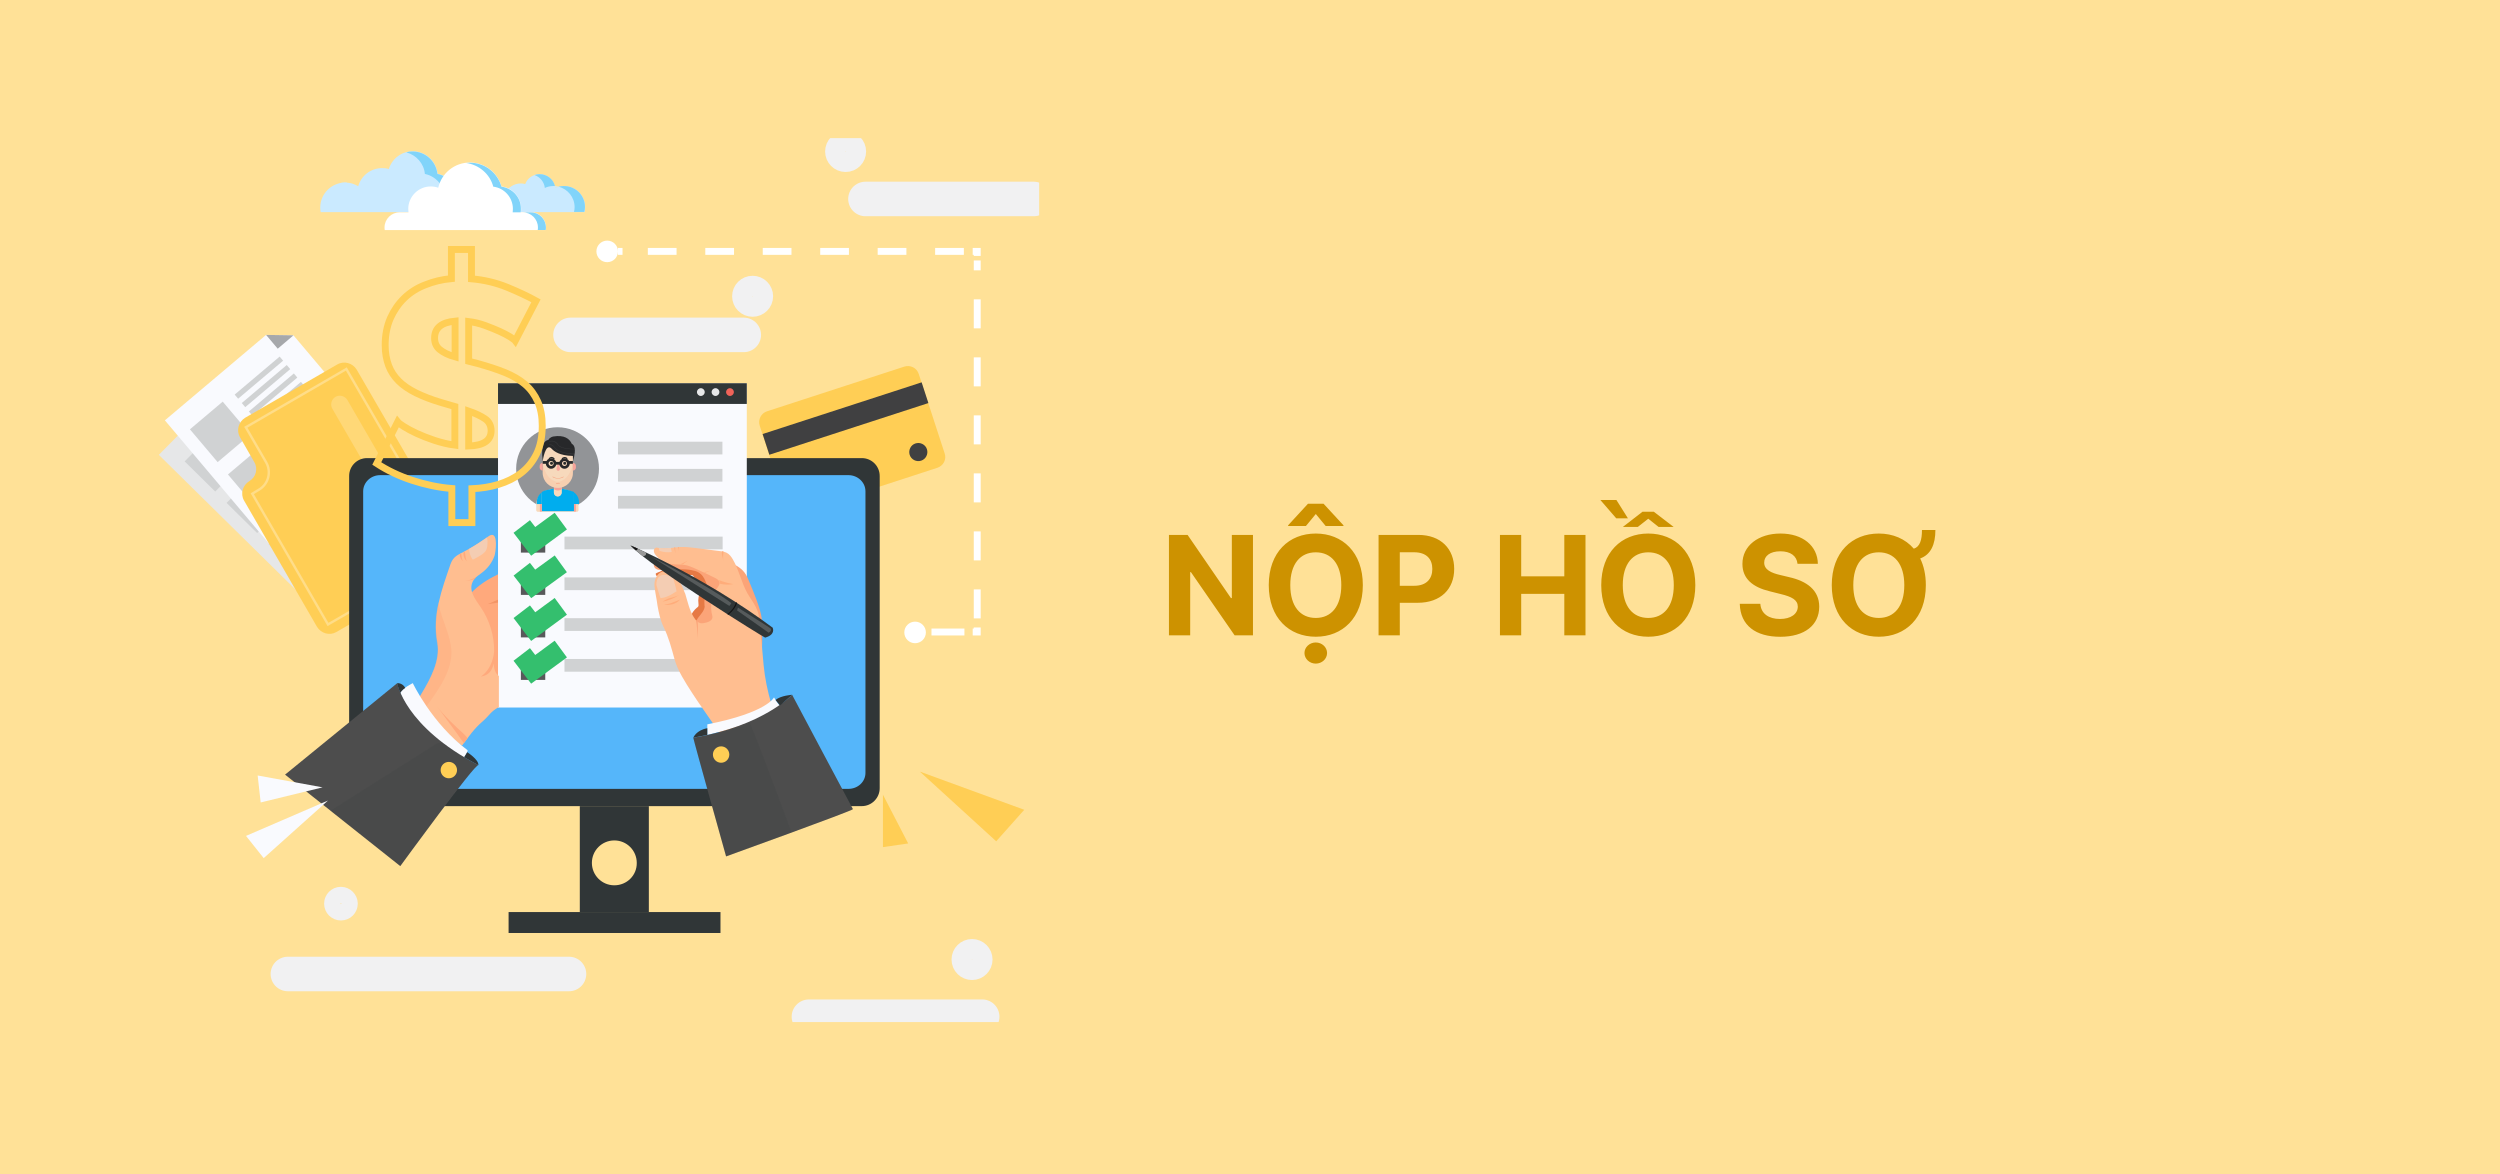<svg width="362" height="170" viewBox="0 0 362 170" fill="none" xmlns="http://www.w3.org/2000/svg">
<rect width="362" height="170" fill="#FFE197"/>
<g clip-path="url(#clip0)">
<path d="M135.722 67.738L115.852 74.205C114.977 74.487 114.04 74.018 113.758 73.143L110.009 61.646C109.728 60.771 110.197 59.834 111.071 59.553L130.942 53.086C131.816 52.804 132.754 53.273 133.035 54.148L136.784 65.645C137.096 66.52 136.597 67.457 135.722 67.738Z" fill="#FFCE55"/>
<path d="M133.452 55.363L110.426 62.847L111.401 65.848L134.428 58.364L133.452 55.363Z" fill="#404041"/>
<path d="M134.222 65.051C134.441 65.739 134.066 66.488 133.378 66.707C132.691 66.926 131.941 66.551 131.722 65.864C131.504 65.176 131.879 64.426 132.566 64.208C133.253 63.989 134.003 64.364 134.222 65.051Z" fill="#404041"/>
<path d="M59.897 71.112L44.339 86.89L23 65.864L36.465 52.211L38.309 52.055L40.433 51.898L59.897 71.112Z" fill="#E6E7E8"/>
<path d="M36.467 52.211L38.31 54.023L40.435 51.898L36.467 52.211Z" fill="#A6A8AB"/>
<path d="M31.103 62.386L26.736 66.811L31.162 71.178L35.529 66.752L31.103 62.386Z" fill="#D0D2D3"/>
<path d="M38.693 55.135L32.703 61.207L33.259 61.756L39.249 55.684L38.693 55.135Z" fill="#D0D2D3"/>
<path d="M39.843 56.294L33.853 62.366L34.41 62.914L40.4 56.842L39.843 56.294Z" fill="#D0D2D3"/>
<path d="M40.996 57.408L35.006 63.48L35.562 64.028L41.552 57.956L40.996 57.408Z" fill="#D0D2D3"/>
<path d="M42.125 58.545L36.135 64.617L36.691 65.166L42.681 59.094L42.125 58.545Z" fill="#D0D2D3"/>
<path d="M37.173 68.392L32.807 72.818L37.233 77.185L41.599 72.759L37.173 68.392Z" fill="#D0D2D3"/>
<path d="M44.764 61.142L38.773 67.214L39.33 67.762L45.319 61.691L44.764 61.142Z" fill="#D0D2D3"/>
<path d="M45.914 62.257L39.924 68.329L40.48 68.877L46.47 62.805L45.914 62.257Z" fill="#D0D2D3"/>
<path d="M47.043 63.394L41.053 69.466L41.609 70.014L47.599 63.943L47.043 63.394Z" fill="#D0D2D3"/>
<path d="M48.193 64.508L42.203 70.58L42.759 71.129L48.749 65.057L48.193 64.508Z" fill="#D0D2D3"/>
<path d="M43.261 74.377L38.895 78.803L43.321 83.169L47.687 78.743L43.261 74.377Z" fill="#D0D2D3"/>
<path d="M50.851 67.127L44.861 73.199L45.417 73.748L51.407 67.676L50.851 67.127Z" fill="#D0D2D3"/>
<path d="M51.98 68.264L45.99 74.336L46.546 74.885L52.536 68.813L51.98 68.264Z" fill="#D0D2D3"/>
<path d="M53.133 69.379L47.143 75.451L47.699 76L53.689 69.928L53.133 69.379Z" fill="#D0D2D3"/>
<path d="M54.26 70.515L48.27 76.587L48.826 77.136L54.816 71.064L54.26 70.515Z" fill="#D0D2D3"/>
<path d="M60.147 69.457L43.214 83.766L23.875 60.865L38.528 48.493L40.371 48.524L42.495 48.556L60.147 69.457Z" fill="#F9FAFE"/>
<path d="M38.527 48.493L40.214 50.493L42.495 48.556L38.527 48.493Z" fill="#A6A8AB"/>
<path d="M32.249 58.154L27.5 62.167L31.513 66.916L36.261 62.903L32.249 58.154Z" fill="#D0D2D3"/>
<path d="M40.493 51.632L33.978 57.137L34.483 57.733L40.997 52.229L40.493 51.632Z" fill="#D0D2D3"/>
<path d="M41.52 52.855L35.006 58.359L35.51 58.956L42.025 53.451L41.52 52.855Z" fill="#D0D2D3"/>
<path d="M42.55 54.077L36.035 59.581L36.539 60.178L43.054 54.673L42.55 54.077Z" fill="#D0D2D3"/>
<path d="M43.577 55.299L37.062 60.804L37.567 61.401L44.081 55.896L43.577 55.299Z" fill="#D0D2D3"/>
<path d="M37.755 64.688L33.006 68.7L37.019 73.449L41.767 69.436L37.755 64.688Z" fill="#D0D2D3"/>
<path d="M45.999 58.165L39.484 63.67L39.989 64.266L46.503 58.762L45.999 58.165Z" fill="#D0D2D3"/>
<path d="M47.028 59.387L40.514 64.892L41.018 65.488L47.532 59.984L47.028 59.387Z" fill="#D0D2D3"/>
<path d="M48.056 60.61L41.541 66.115L42.045 66.711L48.56 61.206L48.056 60.61Z" fill="#D0D2D3"/>
<path d="M49.083 61.832L42.568 67.337L43.072 67.934L49.587 62.429L49.083 61.832Z" fill="#D0D2D3"/>
<path d="M43.262 71.222L38.514 75.235L42.526 79.984L47.275 75.971L43.262 71.222Z" fill="#D0D2D3"/>
<path d="M51.485 64.675L44.971 70.18L45.475 70.777L51.989 65.272L51.485 64.675Z" fill="#D0D2D3"/>
<path d="M52.513 65.897L45.998 71.402L46.502 71.999L53.017 66.494L52.513 65.897Z" fill="#D0D2D3"/>
<path d="M53.561 67.144L47.047 72.649L47.551 73.246L54.066 67.741L53.561 67.144Z" fill="#D0D2D3"/>
<path d="M54.614 68.346L48.1 73.85L48.604 74.447L55.118 68.942L54.614 68.346Z" fill="#D0D2D3"/>
<path d="M36.809 66.895L34.747 63.302C34.185 62.334 34.529 61.084 35.497 60.49L48.838 52.773C49.806 52.211 51.056 52.555 51.65 53.523L66.365 78.923C66.927 79.892 66.583 81.141 65.615 81.735L54.836 87.984L50.494 90.483L48.713 91.514C47.744 92.076 46.495 91.733 45.901 90.764L35.341 72.487C34.779 71.519 35.122 70.269 36.091 69.676C37.059 69.113 37.403 67.864 36.809 66.895Z" fill="#FFCE55"/>
<path opacity="0.3" d="M65.551 79.986L47.493 90.421L36.527 71.488L37.464 70.926C38.87 70.114 39.339 68.333 38.527 66.927L35.59 61.865L50.149 53.43L65.551 79.986Z" stroke="white" stroke-width="0.35" stroke-miterlimit="10"/>
<path opacity="0.2" d="M61.022 78.955C61.615 78.611 61.834 77.83 61.49 77.236L50.305 57.928C49.962 57.335 49.181 57.116 48.587 57.46C47.993 57.803 47.775 58.585 48.118 59.178L59.303 78.486C59.647 79.111 60.397 79.298 61.022 78.955Z" fill="white"/>
<path d="M84.641 30.684C84.703 30.466 84.735 30.216 84.735 29.997C84.735 28.31 83.36 26.935 81.673 26.935C81.204 26.935 80.798 27.029 80.392 27.217C80.267 26.092 79.299 25.217 78.142 25.217C77.174 25.217 76.362 25.811 76.049 26.654C75.862 26.592 75.643 26.561 75.424 26.561C74.425 26.561 73.55 27.154 73.112 27.998C73.019 27.998 72.925 27.998 72.831 27.998C71.269 27.998 69.957 29.185 69.801 30.716H84.641V30.684Z" fill="#CAEAFF"/>
<path d="M78.142 25.217C77.892 25.217 77.611 25.279 77.393 25.342C78.205 25.623 78.799 26.342 78.892 27.217C79.267 27.029 79.704 26.935 80.173 26.935C80.236 26.935 80.298 26.935 80.361 26.935C80.111 25.936 79.205 25.217 78.142 25.217Z" fill="#81D4FA"/>
<path d="M81.64 26.936C81.391 26.936 81.141 26.967 80.891 27.029C82.203 27.373 83.203 28.56 83.203 29.997C83.203 30.247 83.171 30.466 83.109 30.685H84.609C84.671 30.466 84.702 30.216 84.702 29.997C84.733 28.31 83.359 26.936 81.64 26.936Z" fill="#81D4FA"/>
<path d="M80.393 27.217C80.549 27.154 80.736 27.092 80.924 27.029C80.736 26.998 80.549 26.967 80.361 26.936C80.361 27.029 80.361 27.123 80.393 27.217Z" fill="#CAEAFF"/>
<path d="M69.176 30.685C69.176 30.56 69.207 30.435 69.207 30.31C69.207 28.341 67.614 26.717 65.646 26.686C65.115 25.904 64.302 25.342 63.365 25.155C63.178 23.343 61.647 21.905 59.772 21.905C58.148 21.905 56.773 22.968 56.304 24.467C55.992 24.374 55.679 24.342 55.336 24.342C53.68 24.342 52.305 25.436 51.868 26.967C51.305 26.623 50.681 26.436 49.993 26.436C47.994 26.436 46.369 28.06 46.369 30.06C46.369 30.279 46.4 30.497 46.432 30.716H69.176V30.685Z" fill="#CAEAFF"/>
<path d="M54.523 24.498V24.467C54.492 24.467 54.461 24.467 54.43 24.498C54.461 24.467 54.492 24.467 54.523 24.498Z" fill="#CAEAFF"/>
<path d="M65.614 26.717C65.082 25.936 64.27 25.373 63.333 25.186C63.145 23.374 61.615 21.937 59.74 21.937C59.428 21.937 59.115 21.968 58.834 22.062C60.271 22.436 61.396 23.686 61.521 25.186C62.458 25.373 63.27 25.936 63.801 26.717C65.77 26.748 67.363 28.341 67.363 30.341C67.363 30.466 67.363 30.591 67.332 30.716H69.144C69.144 30.591 69.175 30.466 69.175 30.341C69.175 28.341 67.613 26.748 65.614 26.717Z" fill="#81D4FA"/>
<path d="M49.086 26.561C49.43 26.654 49.773 26.779 50.054 26.967C50.117 26.779 50.179 26.623 50.242 26.436C50.148 26.436 50.054 26.436 49.961 26.436C49.679 26.436 49.367 26.467 49.086 26.561Z" fill="#CAEAFF"/>
<path d="M79.018 33.277C79.049 33.152 79.049 33.027 79.049 32.902C79.049 31.715 78.081 30.715 76.862 30.715H75.425C75.456 30.559 75.456 30.403 75.456 30.215C75.456 28.56 74.206 27.185 72.613 26.998C72.051 24.998 70.239 23.53 68.052 23.53C65.802 23.53 63.928 25.092 63.459 27.185C63.115 27.06 62.74 26.998 62.366 26.998C60.585 26.998 59.116 28.466 59.116 30.247C59.116 30.403 59.148 30.559 59.148 30.747H57.867C56.679 30.747 55.68 31.715 55.68 32.934C55.68 33.059 55.68 33.184 55.711 33.309H79.018V33.277Z" fill="white"/>
<path d="M72.612 27.029C72.05 25.029 70.238 23.561 68.051 23.561C67.863 23.561 67.676 23.592 67.457 23.592C69.363 23.842 70.956 25.217 71.425 27.029C73.018 27.216 74.268 28.591 74.268 30.247C74.268 30.403 74.237 30.559 74.237 30.747H75.393C75.424 30.59 75.424 30.434 75.424 30.247C75.455 28.591 74.205 27.247 72.612 27.029Z" fill="#81D4FA"/>
<path d="M77.892 32.933C77.892 33.058 77.892 33.183 77.861 33.308H79.017C79.048 33.183 79.048 33.058 79.048 32.933C79.048 31.746 78.079 30.747 76.861 30.747H75.705C76.892 30.747 77.892 31.715 77.892 32.933Z" fill="#81D4FA"/>
<path d="M124.787 116.727H53.148C51.711 116.727 50.555 115.571 50.555 114.134V68.926C50.555 67.489 51.711 66.333 53.148 66.333H124.787C126.224 66.333 127.38 67.489 127.38 68.926V114.134C127.38 115.54 126.224 116.727 124.787 116.727Z" fill="#303637"/>
<path d="M122.85 114.227H55.054C53.711 114.227 52.586 113.196 52.586 111.884V71.144C52.586 69.863 53.679 68.8 55.054 68.8H122.85C124.193 68.8 125.318 69.832 125.318 71.144V111.915C125.318 113.196 124.225 114.227 122.85 114.227Z" fill="#55B6FA"/>
<path d="M83.955 116.726V132.066H93.953V116.726H83.955ZM88.954 128.192C87.142 128.192 85.705 126.724 85.705 124.943C85.705 123.131 87.173 121.694 88.954 121.694C90.766 121.694 92.203 123.162 92.203 124.943C92.234 126.755 90.766 128.192 88.954 128.192Z" fill="#303637"/>
<path d="M104.325 132.066H73.644V135.097H104.325V132.066Z" fill="#303637"/>
<path d="M132.756 91.514H133.381" stroke="white" stroke-miterlimit="10"/>
<path d="M134.879 91.514H140.096" stroke="white" stroke-miterlimit="10" stroke-dasharray="4.77 4.77"/>
<path d="M140.846 91.514H141.502V90.858" stroke="white" stroke-miterlimit="10"/>
<path d="M141.502 89.545V37.714" stroke="white" stroke-miterlimit="10" stroke-dasharray="4.2 4.2"/>
<path d="M141.502 37.058V36.402H140.846" stroke="white" stroke-miterlimit="10"/>
<path d="M139.566 36.402H90.797" stroke="white" stroke-miterlimit="10" stroke-dasharray="4.16 4.16"/>
<path d="M90.141 36.402H89.484" stroke="white" stroke-miterlimit="10"/>
<path d="M132.505 93.138C133.368 93.138 134.068 92.439 134.068 91.576C134.068 90.713 133.368 90.014 132.505 90.014C131.643 90.014 130.943 90.713 130.943 91.576C130.943 92.439 131.643 93.138 132.505 93.138Z" fill="white"/>
<path d="M87.921 37.964C88.784 37.964 89.484 37.265 89.484 36.402C89.484 35.539 88.784 34.84 87.921 34.84C87.059 34.84 86.359 35.539 86.359 36.402C86.359 37.265 87.059 37.964 87.921 37.964Z" fill="white"/>
<path d="M74.487 82.109C75.737 81.61 77.33 81.266 78.33 82.172C78.861 82.641 79.08 83.359 79.267 84.046C79.611 85.421 79.767 86.827 79.924 88.202C80.173 90.264 80.361 92.326 80.111 94.388C79.83 96.45 79.049 98.481 77.549 99.918C77.205 100.261 76.768 100.574 76.299 100.668C75.956 100.73 75.581 100.699 75.237 100.636C74.019 100.48 72.832 100.293 71.613 100.136C71.207 100.074 70.801 100.011 70.394 99.855C69.832 99.636 69.395 99.199 68.989 98.731C66.489 95.856 65.771 91.701 66.895 88.108C67.926 84.953 71.582 83.297 74.487 82.109Z" fill="#FFA97C"/>
<path opacity="0.3" d="M72.113 86.827L70.613 87.483L72.113 87.264V86.608" fill="#D66634"/>
<path d="M108.136 55.491H72.113V102.448H108.136V55.491Z" fill="#F9FAFE"/>
<path d="M108.136 55.491H72.113V58.49H108.136V55.491Z" fill="#303637"/>
<path d="M105.699 57.335C106.01 57.335 106.261 57.083 106.261 56.772C106.261 56.462 106.01 56.21 105.699 56.21C105.389 56.21 105.137 56.462 105.137 56.772C105.137 57.083 105.389 57.335 105.699 57.335Z" fill="#F06359"/>
<path d="M103.605 57.335C103.916 57.335 104.168 57.083 104.168 56.772C104.168 56.462 103.916 56.21 103.605 56.21C103.295 56.21 103.043 56.462 103.043 56.772C103.043 57.083 103.295 57.335 103.605 57.335Z" fill="#E6E7E8"/>
<path d="M101.48 57.335C101.791 57.335 102.043 57.083 102.043 56.772C102.043 56.462 101.791 56.21 101.48 56.21C101.17 56.21 100.918 56.462 100.918 56.772C100.918 57.083 101.17 57.335 101.48 57.335Z" fill="#E6E7E8"/>
<path d="M82.392 141.033H41.684" stroke="#F1F1F2" stroke-width="5" stroke-miterlimit="10" stroke-linecap="round" stroke-linejoin="round"/>
<path d="M107.699 48.493H82.611" stroke="#F1F1F2" stroke-width="5" stroke-miterlimit="10" stroke-linecap="round" stroke-linejoin="round"/>
<path d="M142.22 147.219H117.133" stroke="#F1F1F2" stroke-width="5" stroke-miterlimit="10" stroke-linecap="round" stroke-linejoin="round"/>
<path d="M50.556 130.848C50.556 131.504 50.025 132.035 49.369 132.035C48.713 132.035 48.182 131.504 48.182 130.848C48.182 130.192 48.713 129.661 49.369 129.661C49.994 129.661 50.556 130.192 50.556 130.848Z" stroke="#F1F1F2" stroke-width="2.5" stroke-miterlimit="10" stroke-linecap="round" stroke-linejoin="round"/>
<path d="M108.978 44.369C109.789 44.369 110.447 43.712 110.447 42.901C110.447 42.09 109.789 41.432 108.978 41.432C108.167 41.432 107.51 42.09 107.51 42.901C107.51 43.712 108.167 44.369 108.978 44.369Z" stroke="#F1F1F2" stroke-width="3" stroke-miterlimit="10" stroke-linecap="round" stroke-linejoin="round"/>
<path d="M142.22 138.94C142.22 139.752 141.564 140.408 140.752 140.408C139.939 140.408 139.283 139.752 139.283 138.94C139.283 138.128 139.939 137.472 140.752 137.472C141.564 137.472 142.22 138.128 142.22 138.94Z" stroke="#F1F1F2" stroke-width="3" stroke-miterlimit="10" stroke-linecap="round" stroke-linejoin="round"/>
<path d="M122.445 23.405C123.256 23.405 123.913 22.748 123.913 21.937C123.913 21.126 123.256 20.469 122.445 20.469C121.634 20.469 120.977 21.126 120.977 21.937C120.977 22.748 121.634 23.405 122.445 23.405Z" stroke="#F1F1F2" stroke-width="3" stroke-miterlimit="10" stroke-linecap="round" stroke-linejoin="round"/>
<path d="M80.737 73.862C84.05 73.862 86.735 71.177 86.735 67.864C86.735 64.551 84.05 61.865 80.737 61.865C77.424 61.865 74.738 64.551 74.738 67.864C74.738 71.177 77.424 73.862 80.737 73.862Z" fill="#929497"/>
<path d="M81.55 70.831L82.081 70.956C83.081 71.175 83.768 72.05 83.768 73.081V73.862C83.768 73.987 83.674 74.112 83.518 74.112H80.706H77.894C77.769 74.112 77.644 74.018 77.644 73.862V73.081C77.644 72.05 78.363 71.175 79.332 70.956L79.8 70.862C79.8 70.862 79.8 70.862 79.832 70.862L80.363 70.8H80.394H81.081H81.112L81.55 70.831Z" fill="#F7D9BC"/>
<path d="M82.487 71.019L81.55 70.8L81.3 70.769V71.362V71.331V71.362C81.269 71.644 81.05 71.862 80.769 71.862C80.457 71.862 80.207 71.612 80.207 71.3V70.769L79.894 70.8L79.051 70.987C78.832 71.05 78.644 71.112 78.457 71.237V74.018H80.769H83.112V71.237C82.925 71.175 82.706 71.081 82.487 71.019Z" fill="#00ADEE"/>
<path d="M78.455 72.987H77.737C77.737 72.987 77.549 71.925 78.455 71.3V72.987Z" fill="#00ADEE"/>
<path d="M83.111 72.987H83.83C83.83 72.987 84.017 71.925 83.111 71.3V72.987Z" fill="#00ADEE"/>
<path d="M81.332 70.769V71.362V71.331C81.332 71.643 81.082 71.893 80.769 71.893C80.457 71.893 80.207 71.643 80.207 71.331V70.456L80.332 70.331H80.426L80.957 70.206L81.113 70.237L81.3 70.3" fill="#F7D9BC"/>
<path d="M80.988 70.206L80.457 70.331H80.363L80.238 70.456V70.862C80.394 70.956 80.582 71.019 80.801 71.019C80.988 71.019 81.176 70.956 81.332 70.862V70.737V70.3L81.144 70.237L80.988 70.206Z" fill="#F6A49B"/>
<path d="M80.769 70.645C79.55 70.645 78.582 69.676 78.582 68.458V66.021C78.582 64.802 79.55 63.834 80.769 63.834C81.987 63.834 82.956 64.802 82.956 66.021V68.458C82.956 69.676 81.987 70.645 80.769 70.645Z" fill="#F7D9BC"/>
<path d="M81.988 67.083C81.988 67.208 81.894 67.301 81.769 67.301C81.644 67.301 81.551 67.208 81.551 67.083C81.551 66.958 81.644 66.864 81.769 66.864C81.894 66.864 81.988 66.958 81.988 67.083Z" fill="#292B2B"/>
<path d="M80.08 67.083C80.08 67.208 79.986 67.301 79.861 67.301C79.736 67.301 79.643 67.208 79.643 67.083C79.643 66.958 79.736 66.864 79.861 66.864C79.955 66.864 80.08 66.958 80.08 67.083Z" fill="#292B2B"/>
<path d="M80.799 69.301C80.517 69.301 80.205 69.207 80.018 69.082C79.986 69.051 79.986 69.019 80.018 69.019C80.049 68.988 80.08 68.988 80.08 69.019C80.267 69.144 80.549 69.238 80.799 69.238C81.08 69.238 81.33 69.144 81.548 69.019C81.58 69.019 81.611 69.019 81.611 69.019C81.642 69.051 81.611 69.082 81.611 69.082C81.392 69.207 81.111 69.301 80.799 69.301Z" fill="#F7A584"/>
<path d="M80.549 70.082C80.518 70.082 80.518 70.082 80.518 70.051C80.518 70.019 80.518 69.988 80.549 69.988C80.611 69.957 80.705 69.926 80.799 69.926C80.892 69.926 80.955 69.926 81.017 69.957C81.049 69.957 81.049 69.988 81.049 70.019C81.049 70.051 81.017 70.051 80.986 70.051C80.924 70.019 80.861 70.019 80.799 70.019C80.705 70.051 80.642 70.051 80.549 70.082C80.58 70.082 80.58 70.082 80.549 70.082Z" fill="#F7A584"/>
<path d="M82.955 67.02C83.174 67.02 83.392 67.207 83.392 67.457V67.707C83.392 67.926 83.205 68.144 82.955 68.144" fill="#F6A49B"/>
<path d="M78.582 67.02C78.363 67.02 78.144 67.207 78.144 67.457V67.707C78.144 67.926 78.332 68.144 78.582 68.144" fill="#F6A49B"/>
<path d="M80.737 67.176L80.581 67.863C80.55 68.019 80.675 68.176 80.831 68.176C80.987 68.176 81.112 68.019 81.081 67.863L80.925 67.176C80.862 67.113 80.768 67.113 80.737 67.176Z" fill="#F6A49B"/>
<path d="M80.177 66.489C80.145 66.489 80.145 66.489 80.114 66.457C79.802 66.207 79.614 66.426 79.614 66.457C79.583 66.489 79.52 66.52 79.489 66.457C79.458 66.426 79.427 66.364 79.489 66.332C79.614 66.207 79.895 66.02 80.27 66.332C80.302 66.364 80.333 66.426 80.27 66.457C80.208 66.489 80.208 66.489 80.177 66.489Z" fill="#27282A"/>
<path d="M81.424 66.489C81.393 66.489 81.361 66.489 81.361 66.458C81.33 66.427 81.33 66.365 81.361 66.333C81.736 66.052 82.049 66.208 82.142 66.333C82.174 66.365 82.174 66.427 82.142 66.458C82.111 66.489 82.049 66.489 82.017 66.458C81.986 66.427 81.799 66.24 81.517 66.458C81.455 66.489 81.455 66.489 81.424 66.489Z" fill="#27282A"/>
<path d="M83.392 72.987H83.111V74.081H83.392V72.987Z" fill="#F6A49B"/>
<path d="M78.457 72.987H78.176V74.081H78.457V72.987Z" fill="#F6A49B"/>
<path opacity="0.2" d="M80.769 70.644C80.769 70.644 80.8 70.644 80.769 70.644C81.987 70.644 82.956 69.675 82.956 68.457V66.895C82.956 66.895 82.831 69.05 81.144 69.707C80.894 69.8 80.644 69.8 80.394 69.707C78.707 69.05 78.582 66.895 78.582 66.895V68.457C78.582 69.675 79.55 70.644 80.769 70.644Z" fill="#F7A584"/>
<path d="M82.8 64.271C82.487 63.552 81.737 62.927 80.082 63.209C80.05 63.24 79.644 63.271 79.394 63.708C78.894 63.771 78.269 64.271 78.582 66.801C78.582 66.801 78.957 63.958 79.894 64.989C80.207 65.333 81.019 65.989 82.956 66.02C82.987 66.427 82.956 66.801 82.956 66.801C83.549 64.864 83.081 64.396 82.8 64.271Z" fill="#27282A"/>
<path opacity="0.1" d="M80.925 65.27C80.675 65.145 80.426 64.958 80.238 64.676C79.957 64.27 79.519 64.364 79.519 64.364L79.551 64.426C79.582 64.426 79.926 64.364 80.207 64.708C80.394 64.989 80.644 65.207 80.925 65.332C81.363 65.52 82.081 65.739 83.237 65.801C83.237 65.77 83.237 65.739 83.237 65.707C82.081 65.676 81.363 65.457 80.925 65.27Z" fill="#F3F3F3"/>
<path opacity="0.1" d="M83.237 65.02C81.332 64.989 80.894 64.552 80.8 64.364V64.333C80.269 63.583 79.519 63.896 79.519 63.896L79.551 63.958C79.551 63.958 80.238 63.677 80.738 64.364C80.957 64.802 81.832 65.052 83.237 65.052C83.237 65.083 83.237 65.052 83.237 65.02Z" fill="#F3F3F3"/>
<path d="M82.3 67.114C82.3 67.426 82.051 67.676 81.738 67.676C81.426 67.676 81.176 67.426 81.176 67.114C81.176 66.802 81.426 66.552 81.738 66.552C82.051 66.552 82.3 66.802 82.3 67.114Z" stroke="#27282A" stroke-width="0.397" stroke-miterlimit="10"/>
<path d="M82.269 66.958H82.957" stroke="#27282A" stroke-width="0.397" stroke-miterlimit="10"/>
<path d="M79.238 67.114C79.238 67.426 79.488 67.676 79.801 67.676C80.113 67.676 80.363 67.426 80.363 67.114C80.363 66.802 80.113 66.552 79.801 66.552C79.488 66.552 79.238 66.802 79.238 67.114Z" stroke="#27282A" stroke-width="0.397" stroke-miterlimit="10"/>
<path d="M79.269 66.958H78.582" stroke="#27282A" stroke-width="0.397" stroke-miterlimit="10"/>
<path d="M80.33 67.082H81.205" stroke="#27282A" stroke-width="0.397" stroke-miterlimit="10"/>
<path d="M104.606 63.958H89.484V65.801H104.606V63.958Z" fill="#D0D2D3"/>
<path d="M104.606 67.895H89.484V69.738H104.606V67.895Z" fill="#D0D2D3"/>
<path d="M104.606 71.8H89.484V73.644H104.606V71.8Z" fill="#D0D2D3"/>
<path d="M104.637 77.704H81.736V79.547H104.637V77.704Z" fill="#D0D2D3"/>
<path d="M104.637 83.609H81.736V85.453H104.637V83.609Z" fill="#D0D2D3"/>
<path d="M104.637 89.514H81.736V91.358H104.637V89.514Z" fill="#D0D2D3"/>
<path d="M104.637 95.419H81.736V97.263H104.637V95.419Z" fill="#D0D2D3"/>
<path d="M78.454 77.268H75.924V79.517H78.454V77.268Z" stroke="#58595B" stroke-miterlimit="10"/>
<path d="M78.454 83.391H75.924V85.64H78.454V83.391Z" stroke="#58595B" stroke-miterlimit="10"/>
<path d="M78.454 89.546H75.924V91.796H78.454V89.546Z" stroke="#58595B" stroke-miterlimit="10"/>
<path d="M78.454 95.701H75.924V97.95H78.454V95.701Z" stroke="#58595B" stroke-miterlimit="10"/>
<path d="M72.237 97.888C71.675 97.482 71.519 96.795 71.488 96.076C71.081 97.919 69.894 97.857 69.613 97.982L69.582 98.013L69.613 97.982C71.363 96.763 71.519 94.639 71.55 94.326C71.581 92.077 70.894 89.828 69.644 87.984C68.832 86.766 67.614 85.391 68.644 83.892C68.926 83.517 69.332 83.267 69.707 82.986C70.582 82.361 71.269 81.455 71.612 80.455C71.769 79.955 72.144 77.268 71.144 77.456C70.988 77.487 70.832 77.581 70.707 77.674C69.613 78.455 68.488 79.174 67.332 79.799C66.301 80.361 65.645 80.549 65.239 81.673C63.958 85.422 62.584 89.015 63.333 93.046C63.802 95.576 62.365 98.263 61.021 100.481C60.803 100.856 60.553 101.231 60.459 101.637C62.396 103.949 64.458 106.261 66.895 107.979C67.801 106.73 68.707 105.449 69.894 104.449C70.925 103.543 71.019 103.043 72.237 102.387V100.169V97.888Z" fill="#FFBE90"/>
<path d="M68.396 80.955C68.428 80.986 68.428 81.017 68.459 81.017C68.49 81.017 68.553 81.017 68.584 80.986C68.99 80.767 69.396 80.548 69.771 80.299C69.927 80.174 70.115 80.049 70.24 79.892C70.427 79.674 70.521 79.392 70.552 79.111C70.615 78.674 70.615 78.237 70.521 77.83C69.677 78.424 68.834 78.986 67.928 79.486C67.928 80.017 68.146 80.611 68.396 80.955Z" fill="#F4CDB3"/>
<path d="M67.645 81.298C67.458 81.142 67.395 80.486 67.364 80.267C67.333 80.142 67.333 79.986 67.333 79.861L67.302 79.892C67.239 79.923 67.177 79.955 67.114 79.986C67.052 80.486 67.27 81.017 67.645 81.298Z" fill="#FFA97C"/>
<path d="M67.082 81.299C66.894 81.142 66.832 80.486 66.801 80.267C66.801 80.236 66.801 80.174 66.801 80.143C66.707 80.174 66.644 80.236 66.551 80.267C66.582 80.674 66.769 81.08 67.082 81.299Z" fill="#FFA97C"/>
<path opacity="0.4" d="M65.364 94.388C65.302 92.014 63.989 89.889 63.552 87.578C63.521 87.453 63.521 87.359 63.489 87.234C63.052 89.14 62.896 91.046 63.271 93.107C63.739 95.638 62.302 98.325 60.959 100.543C60.74 100.918 60.49 101.293 60.397 101.699C60.709 102.074 61.021 102.449 61.334 102.824C61.677 102.386 62.021 101.918 62.334 101.48C63.833 99.356 65.395 97.013 65.364 94.388Z" fill="#FFA97C"/>
<path d="M67.115 84.173C67.646 84.11 68.209 84.016 68.709 83.86C68.771 83.767 68.865 83.704 68.927 83.61C68.802 83.642 68.709 83.673 68.615 83.735C68.084 83.985 67.49 84.141 66.897 84.204C66.99 84.173 67.053 84.173 67.115 84.173Z" fill="#FFA97C"/>
<path d="M67.179 107.604C67.366 107.355 67.522 107.136 67.71 106.886C67.554 106.698 67.366 106.511 67.21 106.324C65.804 105.011 64.304 103.699 63.18 102.137C64.211 103.543 65.242 104.949 66.273 106.355C66.554 106.792 66.866 107.198 67.179 107.604Z" fill="#FFA97C"/>
<path d="M59.773 98.919C59.773 98.919 62.554 104.793 67.709 108.635C67.802 108.854 66.802 110.323 66.802 110.323C66.802 110.323 60.242 106.261 57.961 100.325C58.18 99.7 59.773 98.919 59.773 98.919Z" fill="#F9FAFE"/>
<path d="M57.523 98.919C57.523 98.919 58.554 105.199 69.27 110.791C68.833 110.479 57.961 125.413 57.961 125.413L41.277 112.166L57.523 98.919Z" fill="#4D4D4D"/>
<path opacity="0.1" d="M64.178 107.605H63.303L47.838 117.384L57.96 125.413C57.96 125.413 68.802 110.51 69.27 110.791C67.239 109.729 65.584 108.667 64.178 107.605Z" fill="#303637"/>
<path d="M66.179 111.51C66.179 112.166 65.648 112.697 64.992 112.697C64.336 112.697 63.805 112.166 63.805 111.51C63.805 110.854 64.336 110.322 64.992 110.322C65.648 110.322 66.179 110.854 66.179 111.51Z" fill="#FFCE55"/>
<path d="M107.794 82.891C108.106 83.297 108.294 83.735 108.481 84.203C108.856 85.078 109.2 85.953 109.543 86.859C109.887 87.828 110.231 88.796 110.324 89.796C110.387 90.452 110.387 91.108 110.387 91.764C110.324 94.67 110.262 97.544 110.231 100.449C109.793 99.95 109.543 99.293 109.325 98.669C108.137 95.544 107.169 92.326 106.45 89.046C106.2 87.984 105.982 86.89 105.638 85.891C105.388 85.203 105.076 84.547 104.763 83.86C104.263 82.829 103.795 81.798 103.295 80.798C104.013 80.548 104.795 81.11 105.482 81.36C106.294 81.704 107.2 82.11 107.794 82.891Z" fill="#FBA478"/>
<path d="M95.266 83.58C95.453 83.736 95.703 83.861 95.828 83.892C96.297 83.986 96.734 83.58 97.171 83.455C97.453 83.392 97.734 83.361 98.015 83.361C98.671 83.33 99.358 83.299 100.014 83.267C100.108 83.267 100.202 83.267 100.264 83.299C100.358 83.33 100.421 83.424 100.452 83.517C100.702 83.892 101.014 84.236 101.358 84.548C101.483 84.642 101.608 84.767 101.639 84.892C101.702 85.142 101.577 85.361 101.452 85.579C101.17 86.142 101.045 86.798 101.139 87.422C101.139 87.516 101.17 87.641 101.139 87.735C101.108 87.86 100.983 87.954 100.889 88.016C100.202 88.579 99.796 89.453 99.827 90.328C100.764 90.391 101.702 90.203 102.545 89.859C103.014 89.672 103.482 89.391 103.826 88.985C104.201 88.516 104.388 87.954 104.42 87.36C104.482 86.766 104.42 86.173 104.357 85.611C104.295 85.079 104.232 84.517 103.982 84.017C103.732 83.549 103.357 83.142 102.889 82.861C102.295 82.455 101.577 82.174 100.858 82.049C99.608 81.768 98.202 81.612 97.015 82.143C96.39 82.424 95.734 82.674 95.109 82.955C95.047 82.986 94.984 83.017 94.953 83.049C94.922 83.236 95.078 83.424 95.266 83.58Z" fill="#E67944"/>
<path d="M102.014 87.672C102.014 87.359 101.951 87.047 102.045 86.735C102.139 86.36 102.451 86.11 102.67 85.797C102.701 85.735 102.764 85.672 102.764 85.61C102.764 85.547 102.732 85.485 102.701 85.422C102.076 84.266 102.076 83.111 100.639 82.673C99.171 82.236 97.39 82.517 95.859 82.548C95.359 82.548 94.766 82.486 94.672 81.861C94.672 81.83 94.672 81.767 94.672 81.736C94.703 81.705 94.734 81.673 94.766 81.642C95.016 81.486 95.328 81.455 95.609 81.361C96.39 81.142 97.078 80.83 97.89 80.674C99.139 80.424 100.358 80.205 101.608 79.955C101.795 79.924 101.951 79.893 102.139 79.924C102.326 79.955 102.482 80.08 102.607 80.205C103.295 80.767 103.951 81.33 104.638 81.861C105.107 82.267 105.638 82.673 105.857 83.267C106.044 83.767 106.013 84.298 105.982 84.829C105.857 86.828 105.857 88.828 105.95 90.796C105.982 91.359 106.013 92.077 105.607 92.546C104.857 93.421 102.67 92.671 101.826 92.202C100.702 91.546 100.327 90.453 101.139 89.39C101.514 88.89 101.983 88.422 102.045 87.828C102.014 87.828 102.014 87.766 102.014 87.672Z" fill="#FBA478"/>
<path d="M110.574 96.326C110.356 94.014 110.231 91.827 109.793 89.546C109.793 89.515 109.856 90.078 109.856 90.046C110.012 89.296 109.762 88.515 109.418 87.859C109.075 87.172 108.606 86.578 108.231 85.922C107.356 84.36 107.013 82.517 106.107 80.986C105.888 80.611 105.607 80.236 105.232 80.049C104.919 79.893 104.576 79.83 104.232 79.799C103.076 79.643 101.951 79.518 100.795 79.361C100.046 79.268 99.296 79.174 98.546 79.205C97.359 79.268 96.296 79.58 95.141 79.299C94.891 79.237 94.672 79.486 94.672 79.736C94.672 79.986 94.797 80.205 94.953 80.392C95.515 81.08 96.328 81.548 97.203 81.673C97.827 81.767 98.483 81.705 99.108 81.798C99.671 81.892 100.202 82.111 100.733 82.361C101.67 82.767 102.576 83.204 103.513 83.673C103.826 83.829 104.138 84.016 104.201 84.329C104.232 84.61 104.045 84.891 103.857 85.141C103.045 86.297 102.764 87.797 103.139 89.171C103.326 89.89 102.451 90.14 101.858 90.234C101.202 90.359 100.795 89.921 100.452 89.359C99.827 88.359 99.577 87.141 99.233 86.016C99.233 85.954 99.171 85.86 99.139 85.797C98.921 85.204 98.671 84.641 98.327 84.11C98.14 83.829 97.952 83.517 97.734 83.267C97.296 82.736 96.546 82.517 95.89 82.767C95.484 82.923 95.172 83.236 94.984 83.642C94.578 84.485 94.828 85.266 94.953 86.141C95.047 86.641 95.141 87.172 95.203 87.672C95.391 88.734 95.609 89.796 96.078 90.765C96.828 92.296 97.234 93.858 97.671 95.451C98.14 97.138 99.233 98.794 100.171 100.263C102.139 103.324 104.513 106.199 106.044 109.542C106.856 111.354 107.419 113.259 107.887 115.196C108.075 116.009 108.356 120.039 109.137 120.289C109.481 120.383 110.356 119.664 110.699 119.508C111.636 119.164 112.699 119.008 113.667 118.789C114.292 118.664 119.197 117.321 119.447 117.727C115.386 111.447 111.293 103.824 110.574 96.326Z" fill="#FFBE90"/>
<path d="M95.047 84.704C95.047 84.704 94.891 82.423 97.359 83.548C97.453 83.579 97.953 85.266 97.953 85.672C97.89 85.547 96.953 86.485 95.672 86.61C95.609 86.672 95.047 84.704 95.047 84.704Z" fill="#F4CDB3"/>
<path d="M95.609 79.799C96.14 79.956 96.703 80.018 97.265 79.924C97.234 79.737 97.171 79.518 97.14 79.331C96.547 79.393 95.984 79.424 95.391 79.331C95.422 79.518 95.453 79.706 95.516 79.768C95.547 79.799 95.578 79.799 95.609 79.799Z" fill="#F4CDB3"/>
<path d="M97.797 80.142C97.766 79.83 97.766 79.549 97.766 79.236C97.734 79.236 97.672 79.236 97.641 79.268C97.672 79.58 97.734 79.861 97.797 80.142Z" fill="#FFAC7A"/>
<path d="M98.264 79.83C98.232 79.611 98.264 79.393 98.295 79.205C98.264 79.205 98.232 79.205 98.17 79.205C98.17 79.236 98.17 79.268 98.17 79.268C98.201 79.486 98.232 79.674 98.264 79.83Z" fill="#FFAC7A"/>
<path d="M98.828 81.735C98.953 81.642 99.047 81.579 99.172 81.485C99.359 81.36 99.547 81.204 99.703 81.017C99.453 81.329 98.891 81.517 98.516 81.704C98.609 81.704 98.734 81.735 98.828 81.735Z" fill="#FFAC7A"/>
<path d="M102.107 82.924C102.389 82.83 102.67 82.736 102.92 82.611C102.576 82.736 102.232 82.83 101.889 82.83C101.951 82.861 102.014 82.892 102.107 82.924Z" fill="#FFAC7A"/>
<path d="M104.732 81.174C104.669 80.736 104.701 80.299 104.763 79.861C104.701 79.83 104.607 79.83 104.545 79.83C104.451 80.299 104.669 80.705 104.732 81.174Z" fill="#FFAC7A"/>
<path d="M100.764 89.734C100.951 90.64 100.982 91.577 100.951 92.483C101.045 91.639 101.076 90.796 101.014 89.952C100.92 89.921 100.857 89.827 100.764 89.734Z" fill="#FBA478"/>
<path d="M106.201 84.579C105.482 84.454 104.764 84.266 104.076 83.985C104.139 84.079 104.201 84.173 104.232 84.297C104.232 84.36 104.232 84.422 104.232 84.516C104.857 84.672 105.545 84.704 106.201 84.579Z" fill="#FFAC7A"/>
<path d="M98.453 86.079C97.703 86.579 96.828 86.985 95.922 87.11C96.297 86.922 96.547 86.735 96.953 86.61C97.421 86.485 98.046 86.36 98.453 86.079Z" fill="#FFAC7A"/>
<path d="M96.141 87.515C96.547 87.609 97.015 87.609 97.421 87.484C97.828 87.359 98.234 87.14 98.484 86.797C98.171 86.984 97.828 87.047 97.484 87.203C97.047 87.422 96.578 87.484 96.141 87.515Z" fill="#FFAC7A"/>
<path d="M102.42 104.886V106.417C102.42 106.417 111.605 104.262 112.98 102.168C112.824 102.262 112.074 100.981 112.074 100.981C112.074 100.981 111.136 103.168 102.42 104.886Z" fill="#F9FAFE"/>
<path d="M114.698 100.605C114.698 100.605 110.48 105.136 100.389 106.823C100.358 106.948 105.138 124.006 105.138 124.006C105.138 124.006 123.602 117.351 123.508 117.164C123.383 116.976 114.698 100.605 114.698 100.605Z" fill="#4D4D4D"/>
<path opacity="0.1" d="M114.635 120.539C112.792 115.603 108.668 104.449 108.543 104.637C107.481 105.23 105.044 105.855 103.107 106.293C102.263 106.511 101.357 106.699 100.389 106.855C100.358 106.98 105.138 124.038 105.138 124.038C105.138 124.038 109.918 122.257 114.635 120.539Z" fill="#303637"/>
<path d="M91.297 78.986C91.297 78.986 101.919 83.454 111.886 90.889C111.948 91.046 112.261 91.921 110.792 92.327C110.698 92.358 94.452 82.298 91.297 78.986Z" fill="#303637"/>
<path d="M91.297 78.986C91.297 78.986 92.203 79.861 93.046 80.517C93.046 80.517 93.671 80.58 93.546 80.017C93.515 79.986 91.297 78.986 91.297 78.986Z" fill="#999999"/>
<path d="M91.297 78.986L92.047 79.674C92.047 79.674 92.359 79.674 92.328 79.424C92.297 79.424 91.297 78.986 91.297 78.986Z" fill="#131313"/>
<path d="M106.574 87.203C106.418 87.734 106.074 88.328 105.324 88.921C105.387 88.953 105.418 88.984 105.48 89.015C106.199 88.422 106.574 87.828 106.73 87.297C106.668 87.266 106.605 87.234 106.574 87.203Z" fill="#131313"/>
<path opacity="0.2" d="M94.359 80.642C94.359 80.642 102.92 84.985 105.888 87.328C105.888 87.422 105.607 87.734 105.607 87.734L94.359 80.642Z" fill="#F1F1F1"/>
<path opacity="0.2" d="M106.73 88.39L111.292 91.608C111.292 91.608 111.76 91.452 111.604 91.015C111.636 90.984 106.855 87.984 106.855 87.984L106.73 88.39Z" fill="#F1F1F1"/>
<path d="M105.605 109.26C105.605 109.916 105.074 110.447 104.418 110.447C103.762 110.447 103.23 109.916 103.23 109.26C103.23 108.604 103.762 108.072 104.418 108.072C105.074 108.072 105.605 108.604 105.605 109.26Z" fill="#FFCE55"/>
<path d="M114.696 100.605C114.696 100.605 113.102 100.699 112.29 101.355C112.259 101.293 112.946 102.168 112.946 102.168L114.696 100.605Z" fill="#303637"/>
<path d="M100.387 106.823C100.387 106.823 100.793 105.729 102.417 105.448C102.417 105.386 102.417 106.417 102.417 106.417L100.387 106.823Z" fill="#303637"/>
<path d="M57.523 98.919C57.523 98.919 58.273 98.856 58.679 99.606C58.679 99.606 58.117 99.981 57.992 100.325C57.961 100.325 57.523 99.294 57.523 98.919Z" fill="#303637"/>
<path d="M67.646 108.917C67.646 108.917 69.334 109.979 69.271 110.791C69.271 110.791 67.584 109.885 67.209 109.635C67.272 109.573 67.646 108.917 67.646 108.917Z" fill="#303637"/>
<path d="M75.549 76.236L77.205 78.392L81.204 75.455" stroke="#34BF6E" stroke-width="3" stroke-miterlimit="10"/>
<path d="M75.549 82.423L77.205 84.547L81.204 81.642" stroke="#34BF6E" stroke-width="3" stroke-miterlimit="10"/>
<path d="M75.549 88.577L77.205 90.733L81.204 87.796" stroke="#34BF6E" stroke-width="3" stroke-miterlimit="10"/>
<path d="M75.549 94.763L77.205 96.919L81.204 93.982" stroke="#34BF6E" stroke-width="3" stroke-miterlimit="10"/>
<path d="M74.612 49.337C74.519 49.212 74.269 49.055 73.862 48.774C73.456 48.524 72.925 48.243 72.3 47.962C71.675 47.681 70.957 47.4 70.207 47.118C69.426 46.837 68.645 46.65 67.864 46.556V52.305L69.207 52.648C70.644 53.054 71.925 53.461 73.081 53.929C74.237 54.398 75.206 54.96 76.018 55.648C76.831 56.335 77.424 57.178 77.862 58.147C78.299 59.115 78.518 60.303 78.518 61.677C78.518 63.271 78.236 64.645 77.674 65.77C77.112 66.895 76.362 67.801 75.425 68.519C74.487 69.238 73.394 69.769 72.175 70.144C70.957 70.519 69.676 70.706 68.333 70.769V75.674H65.427V70.738C63.49 70.581 61.584 70.175 59.678 69.55C57.773 68.926 56.086 68.113 54.555 67.114L57.585 61.084C57.71 61.24 57.991 61.459 58.491 61.771C58.991 62.084 59.616 62.427 60.366 62.771C61.116 63.114 61.99 63.458 62.928 63.771C63.896 64.083 64.865 64.333 65.864 64.458V58.865L63.834 58.272C62.459 57.866 61.272 57.397 60.241 56.897C59.241 56.397 58.398 55.835 57.741 55.179C57.085 54.523 56.585 53.773 56.273 52.929C55.961 52.086 55.773 51.117 55.773 49.993C55.773 48.524 56.023 47.243 56.523 46.087C57.023 44.963 57.71 43.963 58.554 43.151C59.397 42.338 60.428 41.682 61.584 41.245C62.74 40.776 64.021 40.464 65.365 40.339V36.121H68.27V40.37C70.082 40.526 71.8 40.932 73.425 41.589C75.018 42.245 76.424 42.901 77.612 43.557L74.612 49.337ZM62.928 48.962C62.928 49.649 63.178 50.211 63.678 50.618C64.177 51.024 64.896 51.399 65.896 51.68V46.494C63.927 46.681 62.928 47.493 62.928 48.962ZM71.113 62.365C71.113 61.646 70.832 61.053 70.238 60.646C69.645 60.24 68.864 59.865 67.864 59.522V64.583C70.02 64.52 71.113 63.771 71.113 62.365Z" stroke="#FFCE55" stroke-miterlimit="10"/>
<path d="M133.191 111.728L148.313 117.257L144.251 121.819L133.191 111.728Z" fill="#FFCE55"/>
<path d="M127.85 115.071L131.505 122.132L127.85 122.663V115.071Z" fill="#FFCE55"/>
<path d="M47.493 115.914L38.183 124.256L35.621 121.038L47.493 115.914Z" fill="#F9FAFE"/>
<path d="M46.712 114.008L37.746 116.195L37.309 112.29L46.712 114.008Z" fill="#F9FAFE"/>
<path d="M125.318 28.81H149.687" stroke="#F1F1F2" stroke-width="5" stroke-miterlimit="10" stroke-linecap="round" stroke-linejoin="round"/>
</g>
<path d="M181.43 77.454H178.369V86.602H178.241L171.963 77.454H169.264V92H172.339V82.845H172.446L178.774 92H181.43V77.454ZM197.338 84.727C197.338 79.969 194.383 77.256 190.527 77.256C186.649 77.256 183.716 79.969 183.716 84.727C183.716 89.465 186.649 92.199 190.527 92.199C194.383 92.199 197.338 89.486 197.338 84.727ZM194.22 84.727C194.22 87.81 192.757 89.479 190.527 89.479C188.289 89.479 186.833 87.81 186.833 84.727C186.833 81.645 188.289 79.976 190.527 79.976C192.757 79.976 194.22 81.645 194.22 84.727ZM189.099 76.162L190.527 74.429L191.954 76.162H194.532V76.062L191.649 72.938H189.397L186.521 76.062V76.162H189.099ZM190.52 96.091C191.422 96.091 192.16 95.402 192.16 94.557C192.16 93.719 191.422 93.03 190.52 93.03C189.625 93.03 188.886 93.719 188.886 94.557C188.886 95.402 189.625 96.091 190.52 96.091ZM199.616 92H202.691V87.284H205.276C208.621 87.284 210.567 85.288 210.567 82.383C210.567 79.493 208.657 77.454 205.354 77.454H199.616V92ZM202.691 84.82V79.969H204.765C206.54 79.969 207.4 80.935 207.4 82.383C207.4 83.825 206.54 84.82 204.779 84.82H202.691ZM217.194 92H220.269V85.992H226.512V92H229.58V77.454H226.512V83.456H220.269V77.454H217.194V92ZM245.482 84.727C245.482 79.969 242.528 77.256 238.671 77.256C234.793 77.256 231.86 79.969 231.86 84.727C231.86 89.465 234.793 92.199 238.671 92.199C242.528 92.199 245.482 89.486 245.482 84.727ZM242.364 84.727C242.364 87.81 240.901 89.479 238.671 89.479C236.434 89.479 234.978 87.81 234.978 84.727C234.978 81.645 236.434 79.976 238.671 79.976C240.901 79.976 242.364 81.645 242.364 84.727ZM239.467 74.095H237.84L234.985 76.304H237.151L238.664 75.111L240.17 76.304H242.35L239.467 74.095ZM234.055 72.398H231.732L234.033 75.054H235.724L234.055 72.398ZM260.28 81.638H263.227C263.185 79.046 261.054 77.256 257.815 77.256C254.626 77.256 252.29 79.017 252.304 81.659C252.297 83.804 253.81 85.033 256.267 85.622L257.851 86.02C259.435 86.403 260.315 86.858 260.322 87.838C260.315 88.903 259.307 89.628 257.744 89.628C256.146 89.628 254.996 88.889 254.896 87.433H251.92C251.999 90.579 254.25 92.206 257.78 92.206C261.331 92.206 263.419 90.508 263.426 87.845C263.419 85.423 261.594 84.138 259.065 83.57L257.759 83.257C256.494 82.966 255.436 82.497 255.457 81.453C255.457 80.516 256.288 79.827 257.794 79.827C259.264 79.827 260.166 80.494 260.28 81.638ZM278.3 76.744C278.3 78.207 278.002 79.166 277.121 79.45C275.892 78.023 274.096 77.256 272.05 77.256C268.172 77.256 265.239 79.969 265.239 84.727C265.239 89.465 268.172 92.199 272.05 92.199C275.907 92.199 278.861 89.486 278.861 84.727C278.861 83.229 278.57 81.936 278.044 80.864C279.557 80.317 280.246 78.875 280.246 76.744H278.3ZM275.743 84.727C275.743 87.81 274.28 89.479 272.05 89.479C269.813 89.479 268.357 87.81 268.357 84.727C268.357 81.645 269.813 79.976 272.05 79.976C274.28 79.976 275.743 81.645 275.743 84.727Z" fill="#CD9200"/>
<defs>
<clipPath id="clip0">
<rect width="127.469" height="128" fill="white" transform="translate(23 20)"/>
</clipPath>
</defs>
</svg>

